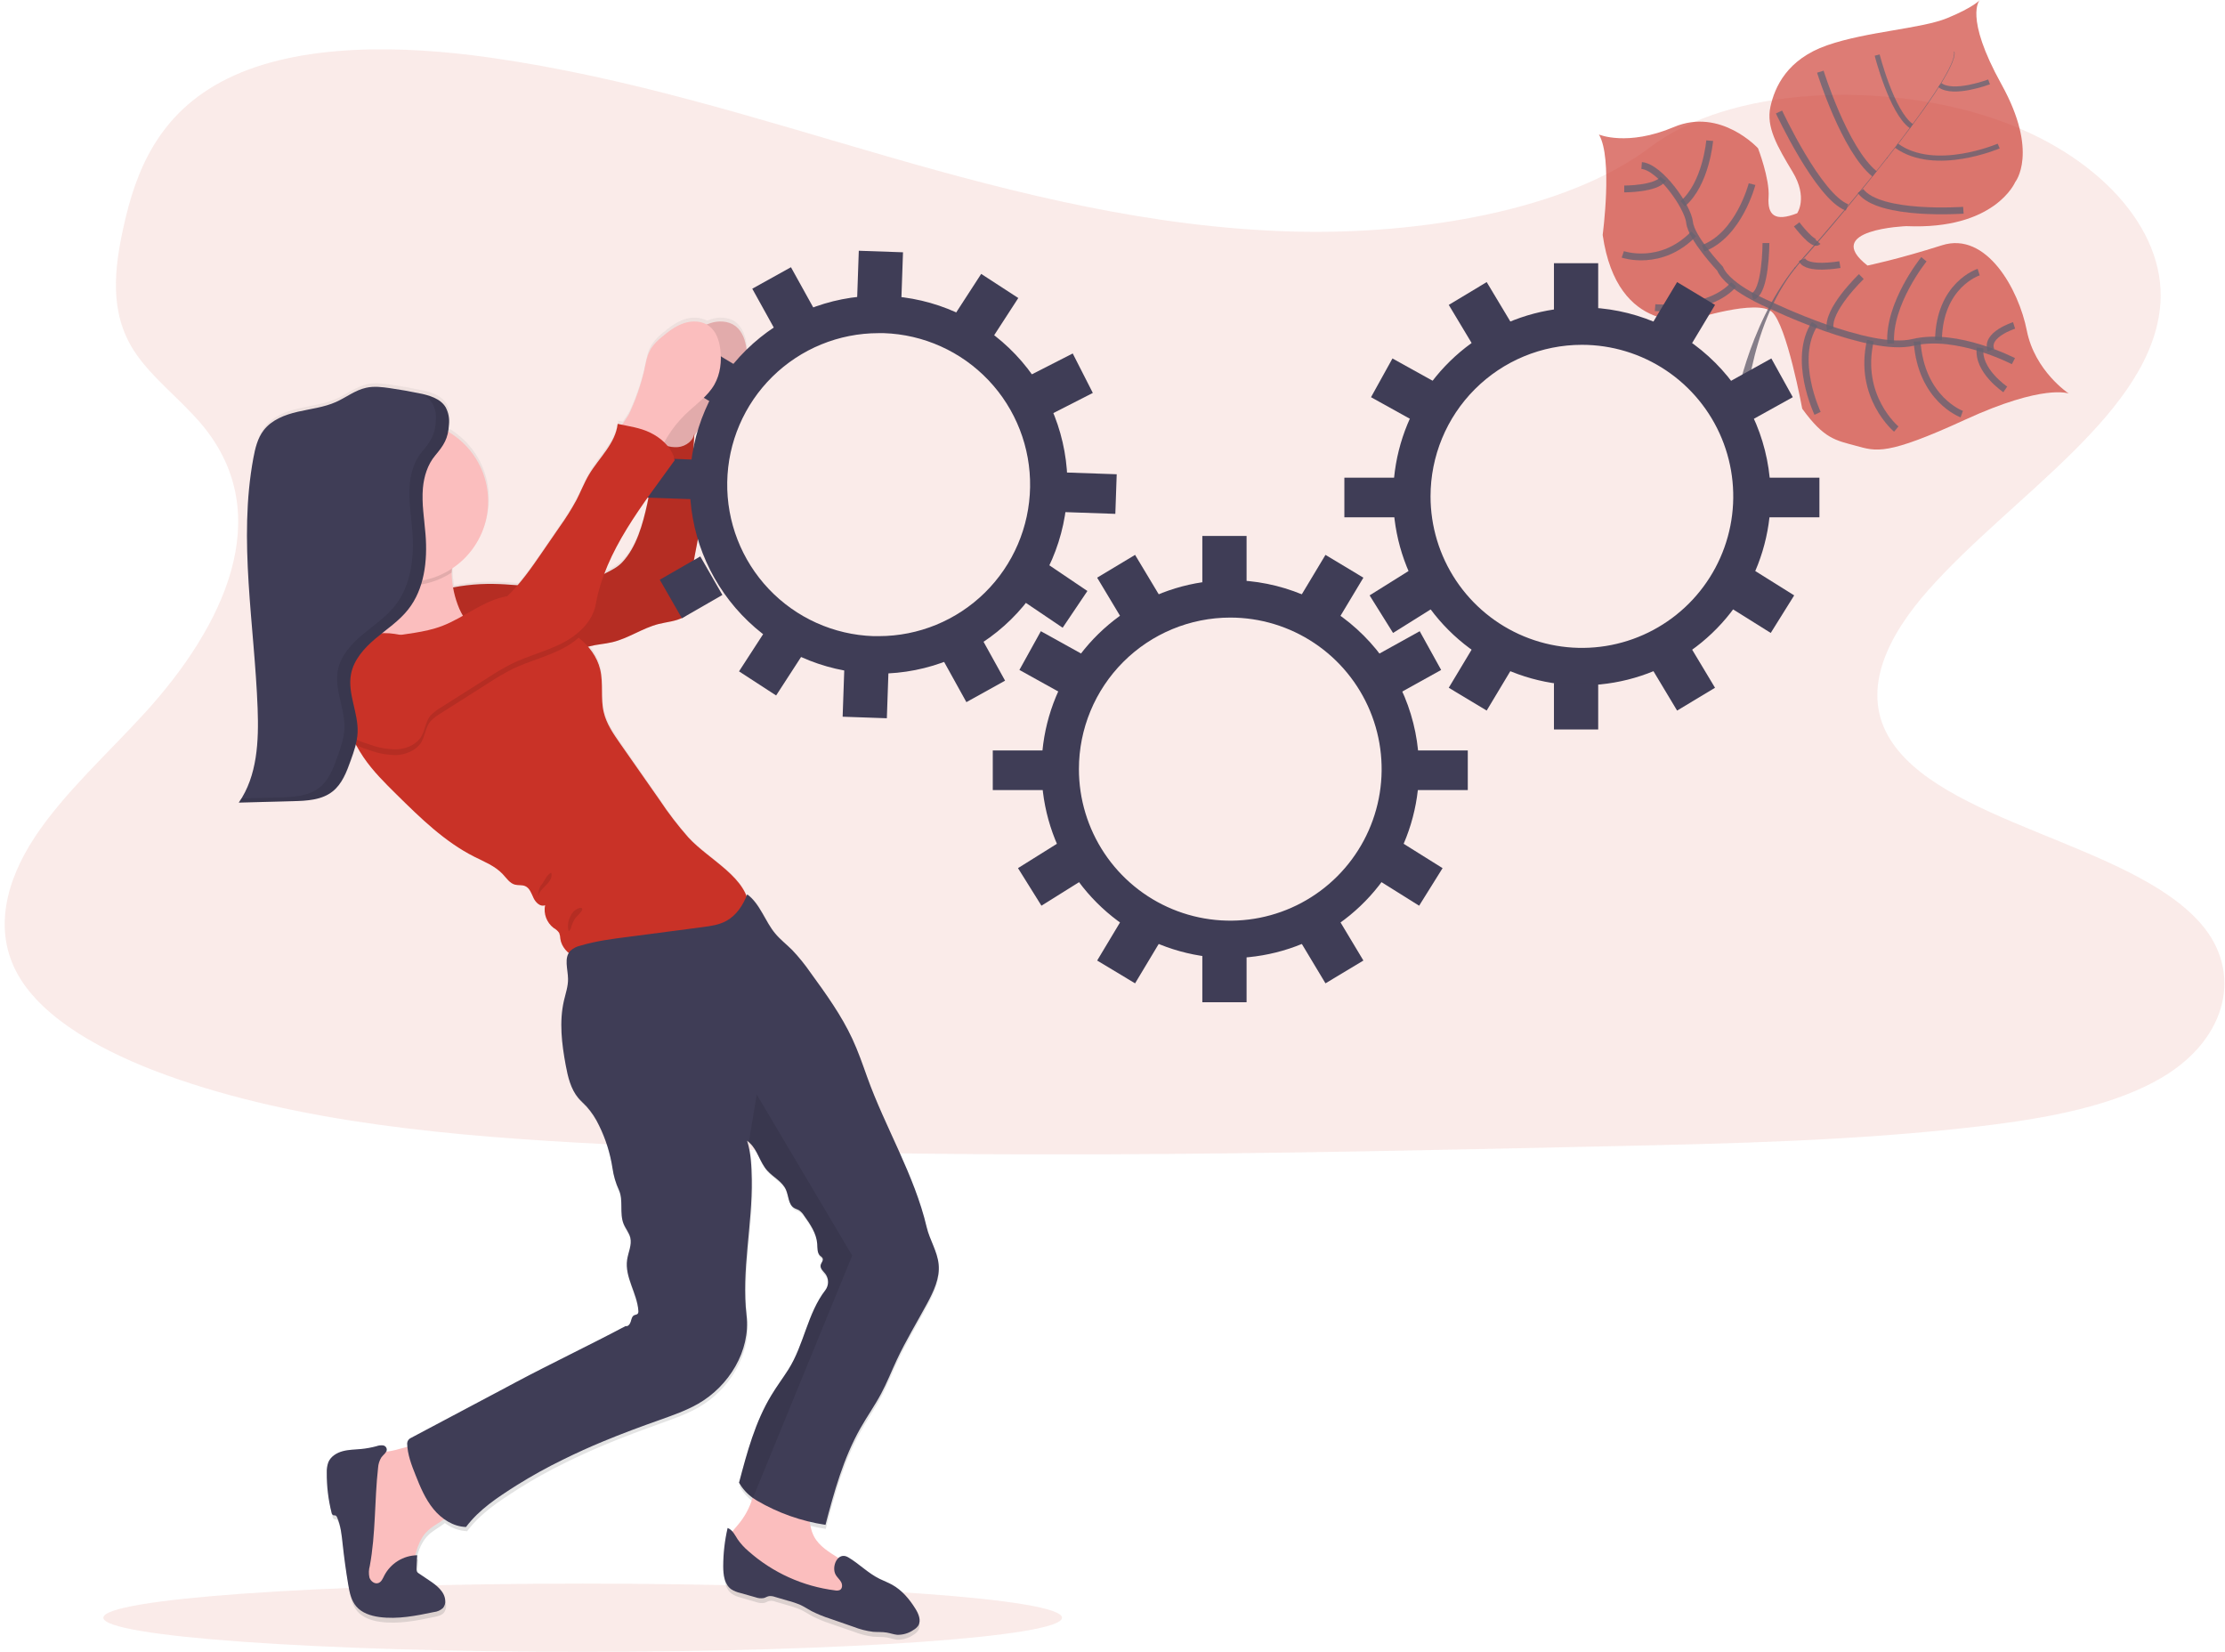 <svg width="326" height="242" viewBox="0 0 326 242" fill="none" xmlns="http://www.w3.org/2000/svg">
<path opacity="0.1" d="M189.647 33.927C168.798 33.388 148.94 28.383 129.979 22.907C111.017 17.431 92.236 11.352 71.886 8.45C58.797 6.582 43.827 6.318 33.282 11.539C23.132 16.557 19.852 25.219 18.09 33.282C16.763 39.335 15.983 45.705 19.617 51.371C22.143 55.305 26.62 58.611 29.72 62.381C40.502 75.494 32.88 91.661 21.199 104.464C15.722 110.469 9.36 116.196 5.13 122.592C0.9 128.987 -1.055 136.307 2.646 142.832C6.312 149.282 15.052 154.148 24.52 157.563C43.749 164.5 66.399 166.484 88.502 167.609C137.414 170.099 186.584 169.019 235.624 167.932C253.774 167.532 272.001 167.129 289.855 165.029C299.771 163.871 310.005 162.03 317.205 157.589C326.341 151.952 328.606 142.406 322.482 135.337C312.212 123.478 283.824 120.531 276.637 107.805C272.687 100.8 276.743 92.999 282.487 86.501C294.806 72.566 315.453 60.34 316.538 44.408C317.286 33.469 307.36 22.511 292.013 17.334C275.928 11.91 253.619 12.59 241.758 21.572C229.532 30.831 208.058 34.391 189.647 33.927Z" fill="#C93227"/>
<g opacity="0.8">
<path opacity="0.8" d="M303.114 57.656C303.114 57.656 299.481 56.179 287.922 61.488C276.363 66.796 274.92 66.122 271.927 65.309C268.934 64.497 267.266 64.306 264.057 59.875C264.057 59.875 261.802 47.598 259.605 45.685C257.408 43.773 248.111 46.772 248.111 46.772C248.111 46.772 236.958 49.339 234.819 34.411C234.819 34.411 236.326 23.162 234.271 19.708C234.271 19.708 238.42 21.498 245.263 18.608C252.105 15.719 257.582 21.724 257.582 21.724C257.582 21.724 259.309 26.197 259.128 28.86C258.948 31.524 260.04 32.531 263.316 31.241C263.316 31.241 264.927 28.957 262.649 25.184C260.372 21.411 258.758 18.599 259.392 15.667C260.027 12.736 261.847 8.675 267.701 6.637C273.554 4.599 281.508 4.218 285.325 2.644C289.143 1.071 290.064 0.016 290.064 0.016C290.064 0.016 287.716 2.374 293.25 12.358C298.785 22.343 295.257 26.68 295.257 26.68C295.257 26.68 292.313 33.704 279.317 33.13C279.317 33.13 266.795 33.588 273.622 38.903C273.622 38.903 277.993 38.013 284.533 35.933C291.072 33.853 295.785 42.438 296.958 48.41C298.131 54.383 303.114 57.656 303.114 57.656Z" fill="#C93227"/>
<path opacity="0.8" d="M286.285 7.575L286.353 7.556C286.855 9.462 281.26 17.118 276.476 23.207L276.421 23.165C283.167 14.577 286.685 9.04 286.285 7.575Z" fill="#444053"/>
<path opacity="0.8" d="M276.518 23.039L276.547 23.117C272.726 27.98 267.92 33.785 264.073 38.084C263.706 38.493 263.342 38.922 262.994 39.374L262.881 39.287C263.235 38.845 263.599 38.413 263.967 37.997C267.813 33.691 272.7 27.899 276.518 23.039Z" fill="#444053"/>
<path opacity="0.8" d="M262.975 39.158L263.052 39.287C256.052 48.036 255.588 61.62 255.572 61.739L254.096 60.049C254.112 59.914 255.926 47.965 262.975 39.158Z" fill="#444053"/>
<path opacity="0.8" d="M294.999 52.912C294.999 52.912 286.746 48.617 280.313 50.158C273.879 51.7 259.399 44.708 259.399 44.708C259.399 44.708 253.249 42.209 252.012 39.358C252.012 39.358 247.795 34.891 247.553 32.585C247.312 30.279 243.195 24.462 240.527 24.252" stroke="#444053" stroke-miterlimit="10"/>
<path opacity="0.8" d="M293.804 57.047C293.804 57.047 289.649 54.244 290.132 50.974" stroke="#444053" stroke-miterlimit="10"/>
<path opacity="0.8" d="M287.429 60.669C287.429 60.669 281.482 58.508 280.886 50.026" stroke="#444053" stroke-miterlimit="10"/>
<path opacity="0.8" d="M277.835 62.861C277.835 62.861 272.153 58.143 274.04 49.897" stroke="#444053" stroke-miterlimit="10"/>
<path opacity="0.8" d="M266.306 60.556C266.306 60.556 262.523 52.612 265.89 47.446" stroke="#444053" stroke-miterlimit="10"/>
<path opacity="0.8" d="M295.096 47.675C295.096 47.675 290.795 49.042 291.72 51.306" stroke="#444053" stroke-miterlimit="10"/>
<path opacity="0.8" d="M289.906 39.864C289.906 39.864 284.153 41.689 284.017 49.839" stroke="#444053" stroke-miterlimit="10"/>
<path opacity="0.8" d="M281.885 37.984C281.885 37.984 276.65 44.453 277.02 50.332" stroke="#444053" stroke-miterlimit="10"/>
<path opacity="0.8" d="M272.716 40.522C272.716 40.522 267.514 45.498 268.177 48.262" stroke="#444053" stroke-miterlimit="10"/>
<path opacity="0.8" d="M269.579 38.764C269.579 38.764 264.701 39.638 264.022 38.035" stroke="#444053" stroke-miterlimit="10"/>
<path opacity="0.8" d="M263.242 32.869C263.242 32.869 265.706 36.136 266.341 35.404" stroke="#444053" stroke-miterlimit="10"/>
<path opacity="0.8" d="M287.667 30.802C287.667 30.802 275.374 31.695 272.594 27.986" stroke="#444053" stroke-miterlimit="10"/>
<path opacity="0.8" d="M260.655 16.409C260.655 16.409 266.425 28.802 270.613 30.383" stroke="#444053" stroke-miterlimit="10"/>
<path opacity="0.8" d="M266.711 10.504C266.711 10.504 270.255 21.904 274.643 25.465" stroke="#444053" stroke-miterlimit="10"/>
<path opacity="0.8" d="M292.841 21.395C292.841 21.395 283.499 25.41 277.88 21.346" stroke="#444053" stroke-width="0.75" stroke-miterlimit="10"/>
<path opacity="0.8" d="M275.036 8.072C275.036 8.072 277.172 16.457 280.048 18.479" stroke="#444053" stroke-width="0.75" stroke-miterlimit="10"/>
<path opacity="0.8" d="M291.43 11.997C291.43 11.997 286.176 13.987 284.214 12.461" stroke="#444053" stroke-width="0.75" stroke-miterlimit="10"/>
<path opacity="0.8" d="M258.742 35.607C258.742 35.607 258.742 42.912 256.754 43.431" stroke="#444053" stroke-miterlimit="10"/>
<path opacity="0.8" d="M242.499 45.072C242.499 45.072 250.391 45.75 254.028 41.673" stroke="#444053" stroke-miterlimit="10"/>
<path opacity="0.8" d="M256.706 26.977C256.706 26.977 254.799 34.395 249.531 36.381" stroke="#444053" stroke-miterlimit="10"/>
<path opacity="0.8" d="M237.766 37.268C237.766 37.268 243.352 39.203 248.156 34.262" stroke="#444053" stroke-miterlimit="10"/>
<path opacity="0.8" d="M250.498 20.608C250.498 20.608 249.969 26.9 246.551 29.844" stroke="#444053" stroke-miterlimit="10"/>
<path opacity="0.8" d="M237.979 27.68C237.979 27.68 242.615 27.709 243.7 26.2" stroke="#444053" stroke-miterlimit="10"/>
</g>
<path opacity="0.1" d="M85.374 242C124.16 242 155.602 239.762 155.602 237.001C155.602 234.241 124.16 232.003 85.374 232.003C46.588 232.003 15.146 234.241 15.146 237.001C15.146 239.762 46.588 242 85.374 242Z" fill="#C93227"/>
<path d="M126.058 209.786C127.025 208.047 128.181 206.409 129.115 204.648C129.969 203.036 130.636 201.326 131.406 199.669C132.723 196.831 134.347 194.148 135.826 191.387C136.792 189.578 137.726 187.607 137.54 185.563C137.362 183.628 136.228 181.951 135.79 180.08C134.006 172.402 129.711 165.352 127.092 157.925C126.422 156.041 125.771 154.145 124.934 152.326C123.323 148.827 121.068 145.682 118.813 142.564C118 141.372 117.096 140.247 116.107 139.197C115.298 138.388 114.39 137.675 113.655 136.798C112.141 134.992 111.433 132.392 109.538 130.993C109.506 131.077 109.471 131.157 109.435 131.241C108.079 127.774 103.53 125.488 100.892 122.614C99.356 120.859 97.943 119 96.662 117.051L90.918 108.74C89.929 107.308 88.921 105.838 88.521 104.132C88.032 102.074 88.486 99.881 88.003 97.824C87.694 96.585 87.091 95.439 86.247 94.483C86.302 94.466 86.36 94.444 86.418 94.431C87.513 94.138 88.673 94.086 89.758 93.825C92.126 93.26 94.185 91.745 96.543 91.138C97.748 90.816 99.033 90.751 100.125 90.171C100.656 89.853 101.075 89.376 101.323 88.809C101.572 88.241 101.637 87.61 101.51 87.004C100.747 82.956 102.88 78.854 102.519 74.749C102.422 73.614 102.132 72.507 101.945 71.382C101.51 68.77 101.591 66.093 101.746 63.442C102.481 62.247 103.363 61.15 104.371 60.175C105.821 58.775 107.551 57.595 108.559 55.844C109.438 54.293 109.651 52.419 109.429 50.645C109.271 49.355 108.833 47.998 107.818 47.214C106.803 46.43 105.347 46.372 104.12 46.782C103.949 46.837 103.782 46.904 103.617 46.975C103.104 46.718 102.544 46.568 101.972 46.535C101.399 46.502 100.825 46.586 100.286 46.782C99.062 47.188 98.012 47.998 97.026 48.839C96.442 49.298 95.929 49.841 95.505 50.452C94.884 51.419 94.703 52.612 94.468 53.751C93.968 55.949 93.239 58.088 92.294 60.133C92.12 60.494 91.649 61.143 91.269 61.762L90.58 61.62C90.28 64.493 87.877 66.603 86.415 69.086C85.703 70.292 85.203 71.611 84.562 72.859C83.831 74.218 83.014 75.528 82.117 76.784C81.247 78.074 80.376 79.352 79.504 80.618C78.412 82.281 77.229 83.883 75.961 85.417C74.778 85.32 73.596 85.233 72.417 85.214C70.438 85.186 68.462 85.362 66.519 85.74C66.405 85.056 66.335 84.365 66.309 83.672C66.309 83.63 66.309 83.588 66.309 83.547C66.309 83.379 66.329 83.179 66.351 82.963C68.025 81.84 69.388 80.311 70.312 78.518C71.236 76.726 71.69 74.728 71.633 72.711C71.576 70.695 71.01 68.725 69.986 66.988C68.963 65.25 67.516 63.8 65.781 62.774C65.845 62.412 65.886 62.046 65.903 61.678C65.903 61.462 65.903 61.243 65.903 61.033C65.903 60.923 65.903 60.814 65.881 60.71C65.861 60.493 65.824 60.277 65.771 60.065C65.745 59.962 65.716 59.859 65.681 59.743C65.612 59.541 65.523 59.346 65.414 59.162C65.407 59.151 65.399 59.14 65.391 59.13C65.349 59.062 65.307 58.995 65.259 58.93C65.211 58.866 65.217 58.879 65.198 58.853C65.164 58.806 65.127 58.76 65.088 58.717L65.008 58.633C64.972 58.595 64.937 58.556 64.898 58.521L64.808 58.44L64.695 58.34L64.592 58.263L64.476 58.176L64.363 58.101L64.247 58.027C64.209 58.001 64.167 57.979 64.125 57.956L64.006 57.889L63.877 57.824L63.758 57.766L63.616 57.705L63.5 57.653L63.345 57.595L63.236 57.553L63.068 57.495L62.968 57.463L62.785 57.405L62.698 57.379L62.498 57.324L62.421 57.302L62.211 57.25L62.15 57.234L61.918 57.182H61.88L61.538 57.108C60.127 56.818 58.708 56.567 57.279 56.357C56.11 56.182 54.911 56.034 53.758 56.295C52.167 56.65 50.84 57.727 49.351 58.395C47.592 59.188 45.64 59.398 43.765 59.833C41.89 60.269 39.961 61.014 38.785 62.552C37.889 63.726 37.532 65.219 37.264 66.673C35.035 78.812 37.438 91.264 37.892 103.603C38.07 108.405 37.854 113.539 35.135 117.47L43.053 117.261C43.433 117.261 43.817 117.238 44.203 117.215C44.59 117.193 44.977 117.164 45.357 117.119C46.361 117.025 47.336 116.732 48.227 116.258C48.639 116.023 49.016 115.729 49.345 115.387C50.421 114.278 50.994 112.726 51.519 111.243C51.697 110.743 51.874 110.237 52.032 109.727C52.096 109.514 52.157 109.301 52.212 109.082L52.238 108.979L52.328 109.021C52.65 109.627 53.014 110.22 53.401 110.795C54.783 112.833 56.535 114.574 58.275 116.306C61.731 119.741 65.265 123.237 69.598 125.442C71.061 126.181 72.643 126.803 73.757 128.022C74.305 128.613 74.778 129.37 75.555 129.574C76.038 129.699 76.57 129.574 77.03 129.78C77.707 130.064 77.955 130.88 78.267 131.551C78.58 132.221 79.285 132.905 79.955 132.599C79.83 133.222 79.882 133.867 80.105 134.462C80.328 135.057 80.714 135.577 81.218 135.962C81.543 136.143 81.822 136.394 82.037 136.698C82.14 136.975 82.196 137.267 82.204 137.562C82.342 138.386 82.776 139.13 83.425 139.655C82.797 140.697 83.299 142.19 83.315 143.489C83.315 144.58 82.958 145.631 82.713 146.692C82.001 149.804 82.391 153.061 82.971 156.199C83.293 157.931 83.702 159.724 84.829 161.069C85.197 161.504 85.635 161.882 86.022 162.304C86.759 163.136 87.373 164.072 87.842 165.081C88.819 167.079 89.485 169.215 89.816 171.415C89.972 172.519 90.287 173.594 90.751 174.607C91.456 176.149 90.812 178.045 91.443 179.619C91.73 180.325 92.258 180.928 92.429 181.667C92.671 182.741 92.107 183.815 91.955 184.908C91.588 187.469 93.434 189.846 93.602 192.426C93.629 192.577 93.597 192.733 93.511 192.861C93.386 193.003 93.17 193 92.999 193.08C92.677 193.235 92.59 193.67 92.487 194.032C92.384 194.393 92.094 194.802 91.736 194.693C86.444 197.527 80.964 200.146 75.671 202.981L73.255 204.271L60.333 211.182C60.176 211.26 60.045 211.381 59.953 211.53C59.861 211.679 59.813 211.852 59.815 212.027C59.815 212.182 59.834 212.35 59.847 212.495C58.942 212.72 58.072 212.991 57.453 213.104C57.199 213.153 56.944 213.201 56.693 213.256C56.754 213.158 56.794 213.048 56.809 212.933C56.81 212.774 56.752 212.621 56.647 212.501C56.542 212.382 56.397 212.307 56.239 212.288C55.923 212.257 55.605 212.299 55.308 212.411C54.569 212.613 53.815 212.752 53.053 212.827C52.148 212.914 51.226 212.911 50.35 213.149C49.474 213.388 48.61 213.92 48.256 214.762C48.079 215.249 48 215.766 48.024 216.284C48.004 218.277 48.24 220.265 48.726 222.199C48.734 222.275 48.759 222.349 48.8 222.415C48.841 222.48 48.896 222.535 48.962 222.576C49.074 222.621 49.209 222.576 49.322 222.628C49.422 222.688 49.496 222.782 49.532 222.892C50.073 224.124 50.199 225.498 50.343 226.839C50.558 228.828 50.83 230.811 51.158 232.789C51.352 233.944 51.59 235.15 52.341 236.04C53.166 237.008 54.47 237.437 55.73 237.608C58.388 237.966 61.071 237.427 63.693 236.876C64.183 236.772 64.708 236.647 65.037 236.266C65.277 235.962 65.392 235.578 65.359 235.192C65.298 233.867 64.093 232.935 62.998 232.19L61.503 231.154C61.375 231.087 61.274 230.978 61.216 230.846C61.157 230.714 61.145 230.566 61.181 230.426L61.277 228.468H60.987C61.309 227.088 61.828 225.762 62.843 224.814C63.542 224.169 64.454 223.718 65.185 223.131C66.123 223.853 67.26 224.27 68.442 224.327C70.375 221.721 73.097 219.948 75.819 218.2C78.03 216.801 80.315 215.525 82.665 214.375C84.567 213.433 86.5 212.551 88.463 211.727C91.234 210.56 94.056 209.518 96.881 208.502C98.766 207.825 100.666 207.157 102.403 206.158C106.913 203.549 110.099 198.34 109.49 193.125C108.723 186.546 110.363 179.69 110.254 173.066C110.221 171.131 110.15 169.196 109.564 167.342C109.701 167.438 109.829 167.546 109.947 167.664C111.12 168.761 111.404 170.502 112.525 171.753C113.398 172.737 114.725 173.366 115.253 174.566C115.656 175.485 115.598 176.726 116.439 177.255C116.677 177.407 116.961 177.471 117.199 177.62C117.484 177.823 117.724 178.083 117.905 178.384C118.797 179.658 119.721 181.022 119.818 182.576C119.86 183.192 119.802 183.905 120.253 184.321C120.382 184.44 120.546 184.528 120.614 184.689C120.756 185.011 120.382 185.353 120.317 185.711C120.224 186.208 120.714 186.585 121.016 187.001C121.269 187.348 121.405 187.766 121.405 188.196C121.405 188.625 121.269 189.044 121.016 189.391C118.375 192.825 117.898 197.453 115.588 201.127C114.789 202.394 113.9 203.594 113.127 204.877C110.75 208.818 109.548 213.346 108.382 217.806C108.88 218.674 109.555 219.428 110.363 220.019C109.927 221.52 109.174 222.911 108.156 224.098C107.897 224.388 107.653 224.693 107.428 225.011C107.239 224.771 106.992 224.585 106.71 224.469C106.286 226.32 106.07 228.213 106.066 230.113C106.066 231.364 106.236 232.793 107.251 233.515C107.656 233.771 108.102 233.955 108.569 234.06L110.779 234.705C111.167 234.854 111.589 234.896 112 234.824C112.26 234.75 112.492 234.589 112.76 234.537C113.05 234.507 113.344 234.546 113.617 234.65L115.527 235.208C116.173 235.38 116.804 235.604 117.415 235.876C117.959 236.137 118.462 236.476 118.997 236.766C119.886 237.216 120.809 237.595 121.757 237.901L125.05 239.036C125.967 239.4 126.926 239.649 127.904 239.778C128.581 239.836 129.267 239.778 129.934 239.894C130.443 239.981 130.935 240.165 131.448 240.217C132.298 240.242 133.133 239.993 133.832 239.507C134.104 239.353 134.34 239.14 134.521 238.885C135.004 238.13 134.589 237.134 134.118 236.372C133.245 234.96 132.153 233.638 130.713 232.825C130.13 232.502 129.499 232.264 128.896 231.967C127.182 231.129 125.891 229.729 124.27 228.771C124.064 228.624 123.812 228.553 123.559 228.57C123.306 228.587 123.067 228.691 122.882 228.865C121.535 227.991 120.079 227.136 119.338 225.714C119.008 225.028 118.79 224.293 118.694 223.537C119.451 223.718 120.214 223.859 120.984 223.985C122.237 219.122 123.607 214.172 126.058 209.786ZM95.109 72.243C95.045 72.607 94.974 72.969 94.897 73.33C94.252 76.358 93.331 79.751 91.224 82.005C90.531 82.666 89.726 83.198 88.847 83.576L88.612 83.692C90.129 79.635 92.545 75.874 95.109 72.243Z" fill="url(#paint0_linear_6_248)"/>
<path d="M98.228 54.28C98.466 53.154 98.647 51.974 99.268 51.003C99.693 50.393 100.207 49.849 100.792 49.391C101.778 48.556 102.831 47.752 104.059 47.346C105.286 46.94 106.729 46.995 107.76 47.775C108.791 48.556 109.226 49.9 109.387 51.184C109.606 52.948 109.387 54.806 108.514 56.344C107.515 58.089 105.782 59.246 104.326 60.646C103.271 61.656 102.354 62.801 101.597 64.052C101.253 64.703 100.836 65.313 100.354 65.87C100.109 66.148 99.803 66.363 99.46 66.501C99.117 66.638 98.747 66.693 98.379 66.661C97.757 66.561 97.252 66.129 96.768 65.716C96.172 65.193 94.568 64.261 94.513 63.432C94.475 62.762 95.728 61.239 96.034 60.611C96.986 58.584 97.721 56.462 98.228 54.28Z" fill="#FBBEBE"/>
<path opacity="0.1" d="M98.228 54.28C98.466 53.154 98.647 51.974 99.268 51.003C99.693 50.393 100.207 49.849 100.792 49.391C101.778 48.556 102.831 47.752 104.059 47.346C105.286 46.94 106.729 46.995 107.76 47.775C108.791 48.556 109.226 49.9 109.387 51.184C109.606 52.948 109.387 54.806 108.514 56.344C107.515 58.089 105.782 59.246 104.326 60.646C103.271 61.656 102.354 62.801 101.597 64.052C101.253 64.703 100.836 65.313 100.354 65.87C100.109 66.148 99.803 66.363 99.46 66.501C99.117 66.638 98.747 66.693 98.379 66.661C97.757 66.561 97.252 66.129 96.768 65.716C96.172 65.193 94.568 64.261 94.513 63.432C94.475 62.762 95.728 61.239 96.034 60.611C96.986 58.584 97.721 56.462 98.228 54.28Z" fill="black"/>
<path d="M64.402 86.514C66.983 85.826 69.647 85.501 72.317 85.546C76.773 85.611 81.36 86.691 85.603 85.324C86.698 84.943 87.763 84.481 88.789 83.94C89.642 83.514 90.512 83.076 91.166 82.379C93.276 80.141 94.185 76.771 94.845 73.762C95.506 70.753 95.676 67.663 95.847 64.59C96.946 65.103 98.102 65.609 99.32 65.506C100.538 65.403 101.752 64.474 101.746 63.248C101.565 66.096 101.423 68.979 101.903 71.791C102.09 72.907 102.38 74.007 102.48 75.136C102.841 79.212 100.705 83.285 101.469 87.307C101.595 87.91 101.529 88.538 101.28 89.102C101.032 89.666 100.613 90.138 100.083 90.451C98.988 91.041 97.699 91.116 96.495 91.419C94.133 92.022 92.072 93.525 89.7 94.086C88.596 94.347 87.445 94.408 86.356 94.689C84.791 95.102 83.37 95.998 81.776 96.282C80.58 96.495 79.35 96.35 78.142 96.453C77.091 96.54 76.061 96.817 75.007 96.843C72.43 96.908 69.991 95.447 68.278 93.509C66.564 91.57 65.478 88.861 64.402 86.514Z" fill="#C93227"/>
<path opacity="0.1" d="M64.402 86.514C66.983 85.826 69.647 85.501 72.317 85.546C76.773 85.611 81.36 86.691 85.603 85.324C86.698 84.943 87.763 84.481 88.789 83.94C89.642 83.514 90.512 83.076 91.166 82.379C93.276 80.141 94.185 76.771 94.845 73.762C95.506 70.753 95.676 67.663 95.847 64.59C96.946 65.103 98.102 65.609 99.32 65.506C100.538 65.403 101.752 64.474 101.746 63.248C101.565 66.096 101.423 68.979 101.903 71.791C102.09 72.907 102.38 74.007 102.48 75.136C102.841 79.212 100.705 83.285 101.469 87.307C101.595 87.91 101.529 88.538 101.28 89.102C101.032 89.666 100.613 90.138 100.083 90.451C98.988 91.041 97.699 91.116 96.495 91.419C94.133 92.022 92.072 93.525 89.7 94.086C88.596 94.347 87.445 94.408 86.356 94.689C84.791 95.102 83.37 95.998 81.776 96.282C80.58 96.495 79.35 96.35 78.142 96.453C77.091 96.54 76.061 96.817 75.007 96.843C72.43 96.908 69.991 95.447 68.278 93.509C66.564 91.57 65.478 88.861 64.402 86.514Z" fill="black"/>
<path d="M180.256 90.477C184.643 90.477 188.931 91.779 192.578 94.219C196.225 96.658 199.067 100.126 200.745 104.183C202.424 108.24 202.863 112.704 202.007 117.01C201.151 121.317 199.038 125.273 195.937 128.377C192.835 131.482 188.883 133.596 184.581 134.453C180.279 135.309 175.82 134.869 171.768 133.188C167.715 131.507 164.252 128.661 161.816 125.01C159.379 121.358 158.079 117.066 158.08 112.675C158.081 106.787 160.417 101.141 164.576 96.978C168.735 92.816 174.375 90.477 180.256 90.477ZM180.256 84.995C174.787 84.995 169.44 86.618 164.893 89.66C160.345 92.702 156.801 97.026 154.708 102.085C152.615 107.143 152.068 112.71 153.135 118.08C154.202 123.45 156.836 128.383 160.704 132.254C164.572 136.126 169.499 138.762 174.864 139.83C180.228 140.897 185.788 140.349 190.841 138.253C195.894 136.157 200.213 132.608 203.251 128.056C206.289 123.503 207.91 118.15 207.91 112.675C207.901 105.336 204.985 98.299 199.801 93.11C194.616 87.921 187.588 85.002 180.256 84.995Z" fill="#3F3D56"/>
<path d="M182.644 78.519H176.162V85.349H182.644V78.519Z" fill="#3F3D56"/>
<path d="M199.76 84.632L194.205 81.29L190.69 87.144L196.246 90.486L199.76 84.632Z" fill="#3F3D56"/>
<path d="M211.154 98.15L208.012 92.475L202.044 95.786L205.187 101.461L211.154 98.15Z" fill="#3F3D56"/>
<path d="M207.927 132.689L211.362 127.186L205.575 123.566L202.141 129.069L207.927 132.689Z" fill="#3F3D56"/>
<path d="M155.328 101.459L158.471 95.784L152.503 92.473L149.361 98.148L155.328 101.459Z" fill="#3F3D56"/>
<path d="M158.375 129.066L154.941 123.564L149.154 127.183L152.589 132.686L158.375 129.066Z" fill="#3F3D56"/>
<path d="M164.265 90.486L169.821 87.144L166.307 81.289L160.751 84.631L164.265 90.486Z" fill="#3F3D56"/>
<path d="M182.644 140H176.162V146.831H182.644V140Z" fill="#3F3D56"/>
<path d="M196.247 134.865L190.691 138.207L194.205 144.061L199.761 140.72L196.247 134.865Z" fill="#3F3D56"/>
<path d="M160.752 140.72L166.308 144.062L169.822 138.207L164.266 134.865L160.752 140.72Z" fill="#3F3D56"/>
<path d="M153.305 109.943H145.458V115.748H153.305V109.943Z" fill="#3F3D56"/>
<path d="M207.207 115.748H215.055V109.943H207.207V115.748Z" fill="#3F3D56"/>
<path d="M231.774 50.516C236.161 50.516 240.449 51.818 244.096 54.258C247.743 56.698 250.585 60.165 252.263 64.222C253.942 68.279 254.381 72.743 253.525 77.049C252.669 81.356 250.556 85.312 247.455 88.417C244.353 91.521 240.401 93.635 236.099 94.492C231.797 95.348 227.338 94.908 223.286 93.227C219.233 91.546 215.77 88.7 213.334 85.049C210.897 81.397 209.597 77.105 209.598 72.714C209.599 66.826 211.935 61.18 216.094 57.018C220.253 52.855 225.893 50.516 231.774 50.516ZM231.774 45.034C226.305 45.034 220.958 46.657 216.411 49.7C211.863 52.742 208.319 57.065 206.226 62.124C204.133 67.183 203.586 72.749 204.653 78.119C205.72 83.489 208.354 88.422 212.222 92.293C216.09 96.165 221.017 98.801 226.382 99.869C231.746 100.937 237.306 100.388 242.359 98.292C247.412 96.196 251.731 92.648 254.769 88.095C257.807 83.542 259.428 78.189 259.428 72.714C259.419 65.375 256.503 58.339 251.319 53.149C246.134 47.96 239.106 45.041 231.774 45.034Z" fill="#3F3D56"/>
<path d="M234.162 38.561H227.68V45.392H234.162V38.561Z" fill="#3F3D56"/>
<path d="M251.281 44.669L245.725 41.327L242.211 47.181L247.766 50.523L251.281 44.669Z" fill="#3F3D56"/>
<path d="M262.674 58.188L259.531 52.513L253.564 55.824L256.706 61.499L262.674 58.188Z" fill="#3F3D56"/>
<path d="M259.444 92.728L262.879 87.226L257.092 83.606L253.658 89.109L259.444 92.728Z" fill="#3F3D56"/>
<path d="M206.844 61.502L209.987 55.827L204.019 52.516L200.877 58.191L206.844 61.502Z" fill="#3F3D56"/>
<path d="M209.892 89.108L206.457 83.605L200.671 87.225L204.106 92.728L209.892 89.108Z" fill="#3F3D56"/>
<path d="M215.783 50.524L221.339 47.182L217.825 41.327L212.269 44.669L215.783 50.524Z" fill="#3F3D56"/>
<path d="M234.162 100.039H227.68V106.87H234.162V100.039Z" fill="#3F3D56"/>
<path d="M247.765 94.905L242.209 98.247L245.724 104.102L251.279 100.76L247.765 94.905Z" fill="#3F3D56"/>
<path d="M212.268 100.758L217.824 104.1L221.338 98.245L215.782 94.903L212.268 100.758Z" fill="#3F3D56"/>
<path d="M204.82 69.982H196.973V75.787H204.82V69.982Z" fill="#3F3D56"/>
<path d="M258.729 75.787H266.576V69.982H258.729V75.787Z" fill="#3F3D56"/>
<path d="M128.726 48.807C128.986 48.807 129.247 48.807 129.508 48.807C135.321 49.005 140.823 51.482 144.829 55.703C148.835 59.923 151.025 65.551 150.926 71.372C150.827 77.194 148.448 82.743 144.301 86.825C140.154 90.907 134.57 93.195 128.755 93.196C128.494 93.196 128.233 93.196 127.968 93.196C122.156 92.997 116.653 90.521 112.647 86.299C108.641 82.078 106.452 76.451 106.551 70.629C106.65 64.807 109.03 59.257 113.178 55.176C117.326 51.094 122.909 48.807 128.726 48.807ZM128.726 43.325C121.473 43.324 114.51 46.175 109.338 51.265C104.165 56.354 101.197 63.274 101.073 70.534C100.949 77.793 103.678 84.811 108.674 90.075C113.669 95.339 120.53 98.427 127.778 98.675C128.101 98.675 128.423 98.691 128.745 98.691C135.997 98.691 142.959 95.839 148.131 90.749C153.303 85.659 156.27 78.74 156.394 71.48C156.518 64.221 153.788 57.204 148.793 51.94C143.798 46.677 136.937 43.588 129.689 43.341C129.367 43.341 129.044 43.325 128.722 43.325H128.726Z" fill="#3F3D56"/>
<path d="M132.305 36.961L125.828 36.736L125.591 43.562L132.068 43.787L132.305 36.961Z" fill="#3F3D56"/>
<path d="M149.197 43.66L143.761 40.127L140.046 45.856L145.482 49.389L149.197 43.66Z" fill="#3F3D56"/>
<path d="M160.117 57.566L157.174 51.785L151.095 54.887L154.038 60.668L160.117 57.566Z" fill="#3F3D56"/>
<path d="M155.698 91.963L159.322 86.583L153.664 82.764L150.041 88.144L155.698 91.963Z" fill="#3F3D56"/>
<path d="M104.209 58.93L107.547 53.368L101.698 49.851L98.36 55.413L104.209 58.93Z" fill="#3F3D56"/>
<path d="M105.845 87.162L102.604 81.517L96.668 84.932L99.909 90.577L105.845 87.162Z" fill="#3F3D56"/>
<path d="M113.529 48.269L119.198 45.122L115.889 39.149L110.22 42.296L113.529 48.269Z" fill="#3F3D56"/>
<path d="M130.175 98.399L123.698 98.173L123.461 105L129.938 105.225L130.175 98.399Z" fill="#3F3D56"/>
<path d="M143.952 93.745L138.284 96.891L141.593 102.865L147.261 99.718L143.952 93.745Z" fill="#3F3D56"/>
<path d="M108.279 98.355L113.716 101.888L117.431 96.159L111.994 92.626L108.279 98.355Z" fill="#3F3D56"/>
<path d="M101.897 67.343L94.054 67.07L93.853 72.871L101.696 73.144L101.897 67.343Z" fill="#3F3D56"/>
<path d="M155.572 75.009L163.415 75.282L163.617 69.48L155.774 69.208L155.572 75.009Z" fill="#3F3D56"/>
<path d="M57.315 212.562C56.517 212.66 55.743 212.901 55.031 213.275C54.064 213.865 53.468 214.907 53.043 215.958C51.977 218.596 51.755 221.492 51.709 224.343C51.671 226.639 51.748 228.99 52.569 231.132C52.795 231.81 53.186 232.42 53.707 232.909C54.165 233.27 54.696 233.527 55.263 233.663C56.487 233.986 57.907 233.986 58.909 233.212C60.024 232.338 60.304 230.8 60.539 229.403C60.862 227.52 61.309 225.533 62.708 224.221C63.745 223.253 65.23 222.769 65.984 221.57C66.883 220.144 66.409 218.283 65.836 216.697C65.336 215.323 64.605 212.533 63.168 211.83C61.731 211.127 58.809 212.291 57.315 212.562Z" fill="#FBBEBE"/>
<path d="M110.299 219.319C109.864 220.857 109.094 222.279 108.044 223.482C107.399 224.217 106.61 225.111 106.948 226.023C107.086 226.332 107.291 226.607 107.547 226.826C112.27 231.454 118.877 233.705 125.433 234.524C125.539 234.553 125.65 234.553 125.755 234.524C125.949 234.437 125.994 234.202 126.019 233.986C126.124 233.302 126.124 232.606 126.019 231.922C125.697 230.309 124.296 229.19 122.924 228.307C121.551 227.423 120.05 226.565 119.283 225.124C118.317 223.331 118.732 220.996 117.595 219.319C116.674 217.955 114.963 217.384 113.34 217.116C112.776 217.029 111.578 216.41 111.085 216.697C110.582 216.987 110.469 218.758 110.299 219.319Z" fill="#FBBEBE"/>
<path d="M56.67 212.395C56.672 212.236 56.614 212.082 56.509 211.963C56.403 211.844 56.258 211.768 56.1 211.75C55.785 211.717 55.466 211.758 55.169 211.869C54.431 212.07 53.676 212.208 52.914 212.282C52.009 212.369 51.084 212.366 50.205 212.604C49.325 212.843 48.465 213.368 48.108 214.217C47.934 214.701 47.855 215.215 47.876 215.729C47.858 217.709 48.094 219.683 48.578 221.602C48.587 221.679 48.612 221.753 48.654 221.818C48.695 221.883 48.751 221.939 48.816 221.979C48.929 222.024 49.065 221.979 49.177 222.031C49.276 222.09 49.351 222.183 49.387 222.292C49.931 223.518 50.057 224.872 50.202 226.214C50.416 228.189 50.688 230.159 51.017 232.122C51.21 233.267 51.448 234.47 52.202 235.347C53.027 236.314 54.335 236.73 55.594 236.901C58.255 237.256 60.942 236.721 63.571 236.172C64.072 236.122 64.543 235.911 64.914 235.569C65.154 235.268 65.27 234.886 65.236 234.502C65.175 233.186 63.967 232.244 62.872 231.522L61.364 230.506C61.259 230.448 61.169 230.366 61.1 230.267C61.029 230.117 61.003 229.949 61.026 229.784L61.123 227.849C60.121 227.865 59.143 228.152 58.292 228.681C57.441 229.21 56.749 229.96 56.29 230.851C56.081 231.267 55.884 231.754 55.45 231.915C54.911 232.119 54.312 231.664 54.132 231.119C54.007 230.556 54.023 229.971 54.18 229.416C55.063 224.682 54.857 219.815 55.395 215.029C55.428 214.492 55.593 213.972 55.875 213.514C56.136 213.152 56.622 212.836 56.67 212.395Z" fill="#3F3D56"/>
<path d="M122.466 230.751C122.688 231.119 123.033 231.396 123.239 231.777C123.446 232.157 123.442 232.712 123.072 232.928C122.853 233.025 122.61 233.049 122.376 232.999C117.646 232.411 113.206 230.401 109.641 227.233C109.05 226.732 108.526 226.156 108.082 225.52C107.667 224.875 107.316 224.117 106.607 223.853C106.183 225.691 105.967 227.571 105.963 229.458C105.963 230.7 106.133 232.119 107.148 232.838C107.555 233.091 108.001 233.273 108.469 233.376L110.682 234.002C111.072 234.15 111.495 234.191 111.906 234.121C112.167 234.05 112.399 233.886 112.666 233.838C112.958 233.807 113.252 233.844 113.527 233.947L115.437 234.505C116.083 234.67 116.716 234.885 117.328 235.15C117.872 235.408 118.378 235.747 118.91 236.034C119.801 236.481 120.726 236.858 121.677 237.159L125.04 238.327C125.959 238.69 126.92 238.937 127.901 239.062C128.577 239.12 129.264 239.062 129.934 239.178C130.443 239.265 130.936 239.449 131.451 239.501C132.3 239.524 133.135 239.277 133.835 238.794C134.108 238.642 134.344 238.432 134.527 238.178C135.011 237.427 134.595 236.437 134.122 235.679C133.249 234.279 132.156 232.967 130.713 232.167C130.127 231.844 129.496 231.606 128.893 231.312C127.179 230.48 125.881 229.09 124.261 228.139C122.73 227.249 121.745 229.568 122.466 230.751Z" fill="#3F3D56"/>
<path d="M75.23 95.202C73.453 96.424 71.417 97.216 69.283 97.517C68.166 97.656 67.041 97.717 65.916 97.698C61.225 97.692 56.542 97.301 51.916 96.527C53.758 94.495 55.62 92.335 56.316 89.671C56.661 88.266 56.732 86.807 56.526 85.375C56.246 83.538 55.809 81.728 55.218 79.967C57.191 80.073 59.17 80.022 61.136 79.815C62.257 79.702 65.001 78.68 65.968 79.454C66.873 80.173 66.19 82.718 66.174 83.892C66.174 83.934 66.174 83.975 66.174 84.017C66.225 85.799 66.608 87.556 67.305 89.197C68.722 92.37 71.754 94.976 75.23 95.202Z" fill="#FBBEBE"/>
<path opacity="0.1" d="M66.187 83.876C64.775 84.799 63.182 85.409 61.515 85.665C59.848 85.921 58.146 85.817 56.522 85.359C56.243 83.522 55.806 81.712 55.214 79.951C57.188 80.057 59.167 80.006 61.132 79.799C62.253 79.686 64.998 78.664 65.965 79.438C66.886 80.157 66.203 82.702 66.187 83.876Z" fill="black"/>
<path d="M59.731 85.249C66.243 85.249 71.522 79.965 71.522 73.446C71.522 66.927 66.243 61.642 59.731 61.642C53.219 61.642 47.94 66.927 47.94 73.446C47.94 79.965 53.219 85.249 59.731 85.249Z" fill="#FBBEBE"/>
<path d="M109.757 133.173C109.764 134.126 109.522 135.064 109.056 135.894C108.59 136.725 107.916 137.42 107.1 137.91C106.188 138.389 105.211 138.732 104.2 138.926C98.808 140.216 93.283 141.277 87.745 140.961C86.547 140.893 85.329 140.751 84.253 140.226C83.177 139.7 82.259 138.716 82.098 137.53C82.091 137.236 82.033 136.946 81.927 136.672C81.713 136.369 81.434 136.12 81.109 135.943C80.611 135.56 80.23 135.045 80.01 134.456C79.79 133.867 79.74 133.228 79.865 132.612C79.192 132.912 78.49 132.234 78.174 131.567C77.858 130.899 77.61 130.093 76.934 129.812C76.473 129.616 75.941 129.732 75.455 129.606C74.679 129.406 74.205 128.638 73.657 128.064C72.54 126.868 70.955 126.249 69.492 125.513C65.153 123.324 61.615 119.854 58.152 116.441C56.41 114.723 54.654 112.991 53.272 110.959C52.882 110.388 52.531 109.801 52.199 109.198C51.151 107.187 50.243 105.106 49.48 102.971C49.042 101.829 48.597 100.623 48.778 99.423C48.794 99.314 48.816 99.204 48.842 99.101C49.067 98.321 49.429 97.588 49.912 96.937C51.11 95.173 52.682 93.502 54.744 92.96C56.806 92.418 58.864 93.073 60.958 93.518C61.654 93.673 62.358 93.781 63.068 93.841C65.288 93.999 67.485 93.402 69.63 92.809L71.969 92.164C73.142 91.841 73.728 90.422 74.914 90.174C75.443 90.098 75.983 90.125 76.502 90.255C78.908 90.713 81.334 91.303 83.451 92.528C83.922 92.802 84.373 93.109 84.8 93.447C86.308 94.641 87.5 96.231 87.938 98.088C88.421 100.13 87.967 102.31 88.457 104.351C88.856 106.038 89.868 107.508 90.86 108.93L96.617 117.161C97.902 119.097 99.317 120.944 100.853 122.688C103.939 126.052 109.68 128.596 109.757 133.173Z" fill="#C93227"/>
<path d="M94.385 54.28C94.623 53.154 94.8 51.974 95.422 51.003C95.847 50.393 96.36 49.849 96.946 49.391C97.935 48.556 98.985 47.752 100.212 47.346C101.44 46.94 102.883 46.995 103.914 47.775C104.945 48.556 105.379 49.9 105.541 51.184C105.76 52.948 105.541 54.806 104.667 56.344C103.669 58.089 101.936 59.246 100.48 60.646C99.426 61.657 98.508 62.802 97.751 64.052C97.407 64.703 96.99 65.313 96.507 65.87C96.263 66.148 95.957 66.363 95.614 66.501C95.271 66.638 94.901 66.693 94.533 66.661C93.914 66.561 93.405 66.129 92.922 65.716C92.326 65.193 90.718 64.261 90.667 63.432C90.628 62.762 91.881 61.239 92.187 60.611C93.139 58.583 93.876 56.461 94.385 54.28Z" fill="#FBBEBE"/>
<path d="M135.822 191.006C134.341 193.744 132.717 196.412 131.396 199.23C130.626 200.878 129.959 202.574 129.102 204.177C128.168 205.925 127.018 207.551 126.042 209.279C123.584 213.636 122.215 218.551 120.949 223.392C117.407 222.861 114 221.657 110.911 219.844C110.701 219.722 110.502 219.593 110.308 219.454C109.482 218.861 108.791 218.1 108.282 217.219C109.451 212.791 110.653 208.289 113.034 204.377C113.81 203.087 114.699 201.91 115.498 200.652C117.814 197.008 118.291 192.409 120.936 188.997C121.189 188.653 121.325 188.237 121.325 187.81C121.325 187.383 121.189 186.968 120.936 186.624C120.63 186.227 120.143 185.85 120.234 185.359C120.301 185.001 120.675 184.679 120.53 184.344C120.462 184.182 120.298 184.095 120.169 183.979C119.718 183.563 119.776 182.854 119.738 182.244C119.638 180.699 118.713 179.342 117.805 178.081C117.623 177.782 117.383 177.523 117.099 177.32C116.861 177.174 116.577 177.11 116.339 176.962C115.495 176.433 115.556 175.201 115.15 174.288C114.622 173.085 113.291 172.472 112.418 171.495C111.307 170.254 111.023 168.522 109.841 167.435C109.722 167.318 109.594 167.21 109.458 167.112C110.044 168.935 110.102 170.879 110.144 172.798C110.257 179.374 108.614 186.182 109.384 192.716C109.989 197.898 106.806 203.071 102.28 205.661C100.541 206.654 98.64 207.318 96.752 207.992C93.921 208.995 91.099 210.031 88.322 211.192C86.359 212.004 84.426 212.88 82.523 213.82C80.171 214.963 77.881 216.231 75.664 217.619C72.939 219.354 70.214 221.118 68.278 223.708C66.406 223.656 64.692 222.531 63.507 221.079C62.321 219.628 61.574 217.854 60.894 216.126C60.291 214.626 59.699 213.078 59.654 211.463C59.662 211.289 59.718 211.121 59.818 210.978C59.917 210.836 60.054 210.724 60.214 210.656L73.155 203.79L75.574 202.5C80.874 199.685 86.363 197.082 91.662 194.27C92.02 194.377 92.307 193.97 92.413 193.625C92.519 193.28 92.593 192.835 92.928 192.68C93.096 192.6 93.315 192.603 93.441 192.461C93.522 192.334 93.555 192.181 93.531 192.032C93.36 189.452 91.511 187.107 91.881 184.563C92.039 183.479 92.597 182.412 92.355 181.338C92.184 180.599 91.656 180.003 91.369 179.303C90.725 177.739 91.369 175.855 90.673 174.324C90.211 173.316 89.896 172.247 89.739 171.15C89.406 168.965 88.739 166.844 87.761 164.861C87.29 163.859 86.677 162.93 85.941 162.104C85.551 161.685 85.113 161.311 84.743 160.875C83.618 159.54 83.203 157.76 82.884 156.038C82.304 152.919 81.917 149.685 82.626 146.595C82.871 145.541 83.245 144.496 83.228 143.415C83.212 141.987 82.584 140.319 83.576 139.287C83.987 138.918 84.487 138.661 85.026 138.542C87.307 137.862 89.681 137.552 92.042 137.252L102.85 135.837C104.088 135.672 105.354 135.514 106.446 134.898C107.911 134.089 108.884 132.589 109.48 131.028C111.378 132.415 112.086 134.998 113.601 136.788C114.338 137.662 115.25 138.368 116.059 139.171C117.047 140.214 117.953 141.332 118.768 142.515C121.023 145.615 123.278 148.737 124.889 152.213C125.729 154.019 126.38 155.902 127.05 157.776C129.689 165.152 133.989 172.153 135.774 179.777C136.212 181.641 137.349 183.324 137.527 185.23C137.726 187.253 136.792 189.207 135.822 191.006Z" fill="#3F3D56"/>
<path opacity="0.1" d="M79.221 129.751C78.956 130.241 78.819 130.79 78.822 131.347C79.063 130.154 80.703 129.493 80.809 128.313C80.857 127.768 80.758 127.793 80.422 128.08C79.913 128.522 79.691 129.283 79.221 129.751Z" fill="black"/>
<path opacity="0.1" d="M84.217 133.376C83.871 133.669 83.613 134.051 83.47 134.482C83.191 135.089 83.138 135.775 83.319 136.417C83.56 136.304 83.641 136.008 83.715 135.75C83.834 135.348 84.006 134.964 84.227 134.608C84.42 134.285 85.313 133.566 85.309 133.228C85.3 132.708 84.456 133.192 84.217 133.376Z" fill="black"/>
<path opacity="0.1" d="M84.794 93.425C84.036 94.078 83.201 94.634 82.307 95.082C79.972 96.266 77.385 96.892 75.033 98.04C73.873 98.635 72.746 99.293 71.657 100.01L64.666 104.445C64.105 104.767 63.587 105.16 63.126 105.615C62.285 106.512 62.289 108.089 61.516 109.05C60.742 110.011 59.409 110.553 58.123 110.617C56.836 110.625 55.557 110.406 54.345 109.972C53.61 109.752 52.89 109.49 52.186 109.185C51.45 108.873 50.754 108.474 50.111 107.998C48.865 107.057 47.856 105.686 47.67 104.128C47.586 103.06 47.727 101.985 48.085 100.974C48.279 100.317 48.528 99.677 48.829 99.062C49.001 98.712 49.199 98.376 49.422 98.056C51.033 95.779 53.858 94.712 56.593 94.186C58.03 93.905 59.492 93.734 60.945 93.489C61.641 93.644 62.346 93.752 63.056 93.812C65.275 93.97 67.472 93.373 69.618 92.78L71.956 92.135C73.129 91.812 73.715 90.393 74.901 90.145C75.43 90.069 75.97 90.096 76.489 90.225C78.895 90.683 81.321 91.274 83.438 92.499C83.911 92.775 84.365 93.084 84.794 93.425Z" fill="black"/>
<path d="M90.496 62.097C90.197 64.951 87.79 67.047 86.308 69.515C85.596 70.711 85.097 72.024 84.456 73.262C83.721 74.612 82.903 75.915 82.007 77.164L79.388 80.97C77.849 83.208 76.293 85.465 74.324 87.339C70.893 87.923 68.017 90.474 64.763 91.712C62.16 92.702 59.322 92.838 56.59 93.37C53.858 93.902 51.026 94.982 49.422 97.24C48.825 98.13 48.372 99.11 48.082 100.142C47.722 101.151 47.581 102.225 47.67 103.293C47.866 104.848 48.862 106.215 50.108 107.163C51.355 108.111 52.847 108.672 54.341 109.137C55.554 109.57 56.833 109.788 58.12 109.782C59.409 109.717 60.717 109.221 61.516 108.214C62.315 107.208 62.276 105.676 63.126 104.78C63.588 104.325 64.107 103.931 64.669 103.609L71.66 99.175C72.748 98.462 73.874 97.808 75.033 97.217C77.385 96.066 79.972 95.444 82.307 94.26C84.643 93.076 86.817 91.122 87.284 88.542C88.708 80.615 94.188 73.933 98.882 67.386C98.727 67.354 98.775 67.002 98.717 66.854C98.118 65.3 96.784 64.129 95.283 63.39C93.782 62.652 92.107 62.446 90.496 62.097Z" fill="#C93227"/>
<path d="M65.781 62.155C65.868 61.295 65.699 60.429 65.294 59.666C64.518 58.376 62.891 57.921 61.429 57.618C60.013 57.327 58.592 57.078 57.163 56.87C55.991 56.699 54.789 56.547 53.636 56.811C52.025 57.163 50.714 58.23 49.222 58.895C47.46 59.682 45.508 59.888 43.627 60.324C41.745 60.759 39.819 61.497 38.64 63.026C37.744 64.187 37.387 65.671 37.119 67.115C34.887 79.174 37.29 91.541 37.747 103.796C37.925 108.566 37.709 113.665 34.987 117.583L42.915 117.374C44.944 117.322 47.125 117.215 48.713 115.961C50.118 114.858 50.782 113.081 51.384 111.398C51.858 110.072 52.334 108.721 52.396 107.315C52.521 104.435 50.888 101.607 51.429 98.772C51.825 96.656 53.362 94.947 55.008 93.557C56.654 92.167 58.484 90.977 59.815 89.274C62.192 86.265 62.646 82.153 62.35 78.332C62.173 76.058 61.767 73.785 61.963 71.511C62.112 69.811 62.65 68.057 63.761 66.731C65.011 65.229 65.671 64.287 65.781 62.155Z" fill="#3F3D56"/>
<path opacity="0.1" d="M65.294 59.666C64.531 58.395 62.946 57.937 61.493 57.634C62.265 57.909 62.926 58.43 63.374 59.117C63.78 59.88 63.95 60.747 63.861 61.607C63.751 63.736 63.091 64.677 61.828 66.183C60.717 67.509 60.179 69.26 60.031 70.963C59.834 73.236 60.24 75.51 60.417 77.784C60.713 81.605 60.259 85.717 57.885 88.726C56.551 90.416 54.721 91.628 53.078 93.009C51.436 94.389 49.892 96.108 49.496 98.224C48.965 101.058 50.598 103.887 50.463 106.766C50.401 108.173 49.922 109.524 49.448 110.849C48.849 112.533 48.182 114.307 46.777 115.409C45.166 116.664 42.998 116.774 40.979 116.825L35.364 116.974C35.238 117.18 35.109 117.386 34.971 117.583L42.899 117.373C44.928 117.322 47.109 117.215 48.697 115.961C50.102 114.858 50.766 113.081 51.368 111.398C51.842 110.072 52.318 108.721 52.379 107.315C52.505 104.435 50.872 101.607 51.413 98.772C51.809 96.656 53.346 94.947 54.992 93.557C56.638 92.167 58.468 90.977 59.798 89.274C62.176 86.265 62.63 82.153 62.334 78.332C62.157 76.058 61.751 73.784 61.947 71.511C62.096 69.811 62.633 68.057 63.745 66.731C65.008 65.229 65.678 64.287 65.778 62.155C65.866 61.296 65.698 60.429 65.294 59.666Z" fill="black"/>
<path opacity="0.1" d="M124.86 183.947L110.308 219.47C109.482 218.878 108.791 218.116 108.282 217.235C109.451 212.807 110.653 208.305 113.034 204.393C113.81 203.103 114.699 201.926 115.498 200.669C117.814 197.024 118.291 192.425 120.936 189.013C121.189 188.669 121.325 188.254 121.325 187.827C121.325 187.4 121.189 186.984 120.936 186.64C120.63 186.243 120.143 185.866 120.234 185.376C120.301 185.018 120.675 184.695 120.53 184.36C120.462 184.199 120.298 184.111 120.169 183.995C119.718 183.579 119.776 182.87 119.738 182.26C119.638 180.716 118.713 179.358 117.805 178.097C117.623 177.798 117.383 177.539 117.099 177.336C116.861 177.191 116.577 177.126 116.339 176.978C115.495 176.449 115.556 175.217 115.15 174.304C114.622 173.101 113.291 172.489 112.418 171.511C111.307 170.27 111.023 168.538 109.841 167.451L109.741 167.2L110.875 160.346L124.86 183.947Z" fill="black"/>
<defs>
<linearGradient id="paint0_linear_6_248" x1="86.34" y1="240.23" x2="86.34" y2="46.504" gradientUnits="userSpaceOnUse">
<stop stop-color="#808080" stop-opacity="0.25"/>
<stop offset="0.54" stop-color="#808080" stop-opacity="0.12"/>
<stop offset="1" stop-color="#808080" stop-opacity="0.1"/>
</linearGradient>
</defs>
</svg>
